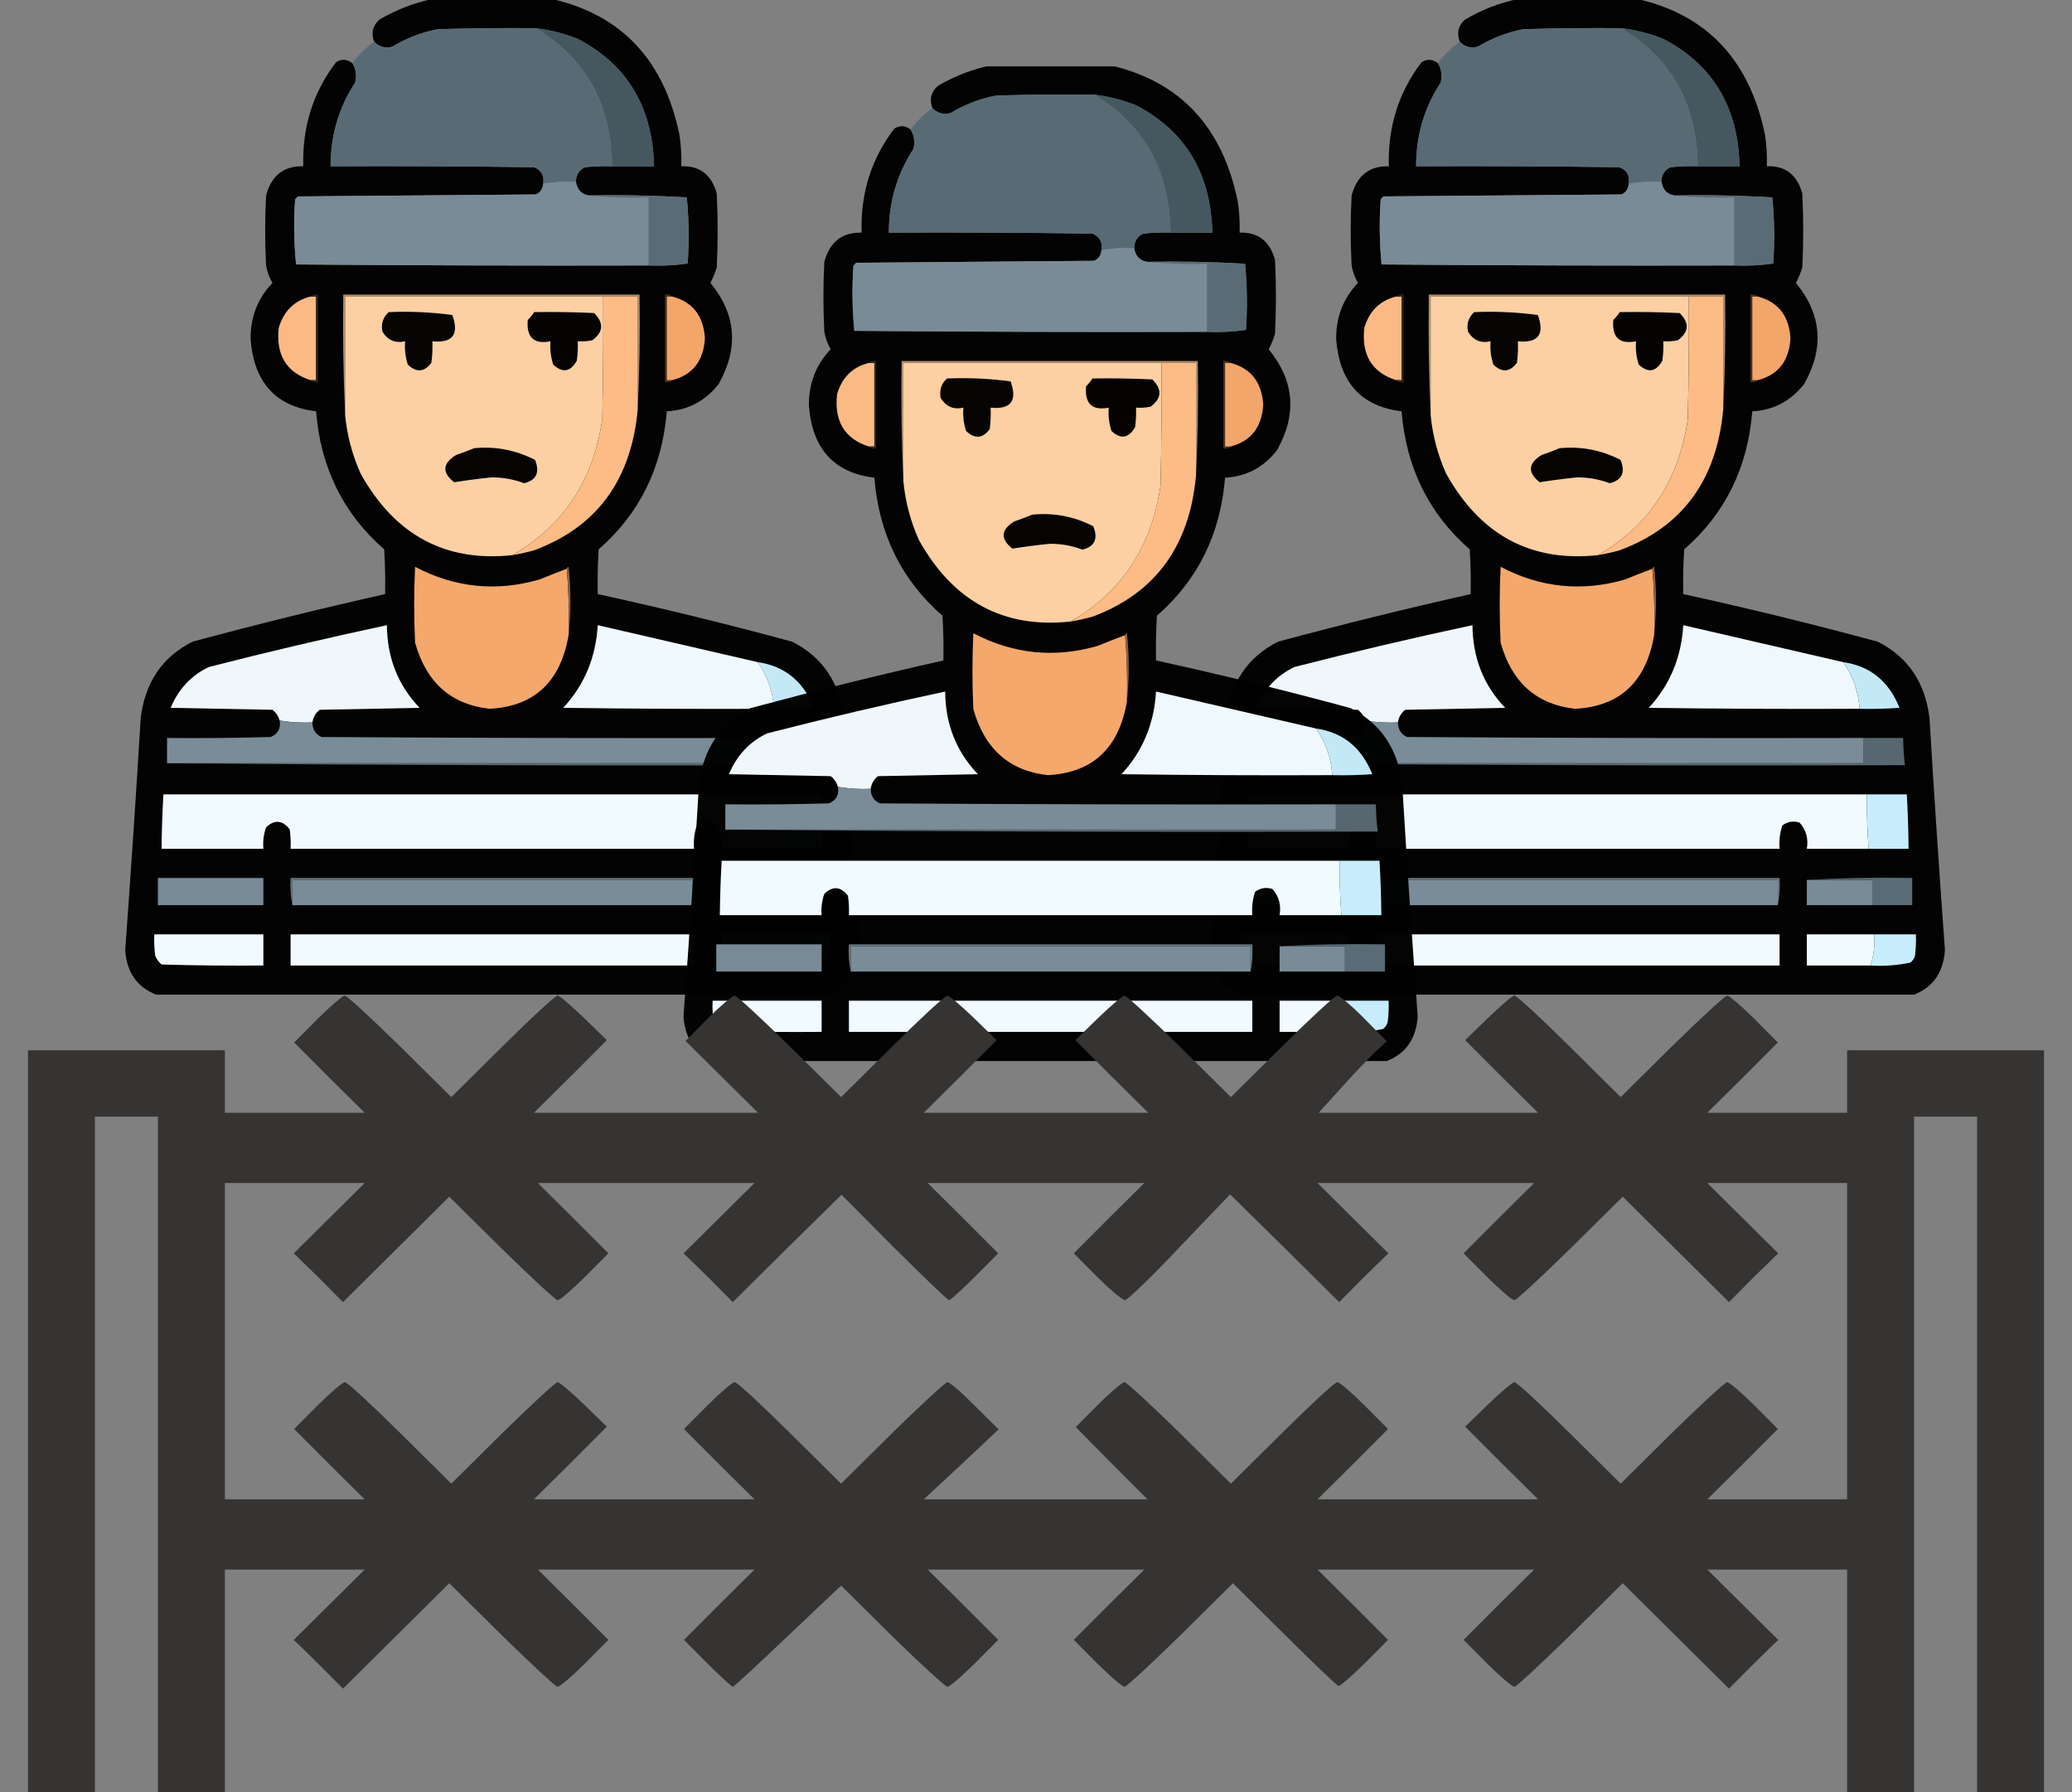 <svg width="37" height="32" viewBox="0 0 37 32" fill="none" xmlns="http://www.w3.org/2000/svg">
<rect x="0" y="0" width="37" height="32" fill="#808080" stroke="none"/>
<g clip-path="url(#clip0_902_3395)">
<path opacity="0.986" fill-rule="evenodd" clip-rule="evenodd" d="M27.105 -0.017C27.819 -0.017 28.533 -0.017 29.247 -0.017C30.489 0.27 31.246 1.08 31.519 2.413C31.546 2.597 31.557 2.782 31.551 2.969C31.88 2.956 32.091 3.119 32.184 3.455C32.206 3.895 32.206 4.335 32.184 4.774C32.155 4.871 32.117 4.964 32.07 5.052C32.531 5.614 32.58 6.216 32.216 6.858C31.974 7.164 31.666 7.326 31.291 7.344C31.21 8.352 30.804 9.174 30.075 9.809C30.058 10.075 30.053 10.341 30.058 10.608C31.222 10.862 32.379 11.146 33.531 11.458C34.073 11.732 34.381 12.189 34.456 12.83C34.538 14.208 34.63 15.586 34.731 16.962C34.706 17.358 34.522 17.625 34.18 17.76C30.177 17.76 26.175 17.76 22.172 17.76C21.83 17.625 21.646 17.358 21.621 16.962C21.722 15.586 21.814 14.208 21.897 12.83C21.971 12.189 22.28 11.732 22.822 11.458C23.963 11.15 25.11 10.867 26.262 10.608C26.267 10.341 26.262 10.075 26.245 9.809C25.516 9.174 25.11 8.352 25.028 7.344C24.31 7.258 23.92 6.83 23.86 6.059C23.856 5.663 23.986 5.327 24.25 5.052C24.193 4.955 24.155 4.851 24.136 4.74C24.114 4.323 24.114 3.906 24.136 3.49C24.232 3.134 24.453 2.961 24.801 2.969C24.78 2.268 24.974 1.649 25.385 1.111C25.485 1.048 25.582 1.054 25.677 1.129C25.741 1.233 25.757 1.349 25.726 1.476C25.433 1.923 25.287 2.421 25.288 2.969C26.5 2.963 27.711 2.969 28.922 2.986C29.052 3.038 29.106 3.136 29.085 3.281C29.077 3.373 29.034 3.437 28.955 3.472C27.538 3.484 26.121 3.495 24.704 3.507C24.688 3.524 24.671 3.542 24.655 3.559C24.628 3.949 24.634 4.337 24.671 4.722C26.77 4.74 28.868 4.745 30.967 4.74C31.202 4.75 31.435 4.739 31.665 4.705C31.692 4.311 31.686 3.917 31.648 3.524C31.066 3.49 30.482 3.478 29.896 3.49C29.767 3.468 29.692 3.387 29.669 3.247C29.67 3.122 29.724 3.035 29.831 2.986C29.993 2.969 30.155 2.963 30.318 2.969C30.567 2.969 30.816 2.969 31.064 2.969C31.039 1.912 30.584 1.154 29.701 0.694C29.459 0.598 29.21 0.535 28.955 0.503C28.371 0.498 27.787 0.504 27.203 0.521C26.916 0.576 26.645 0.68 26.391 0.833C26.267 0.867 26.159 0.838 26.067 0.747C26.008 0.589 26.04 0.456 26.164 0.347C26.464 0.173 26.778 0.051 27.105 -0.017Z" fill="#020202"/>
<path fill-rule="evenodd" clip-rule="evenodd" d="M28.955 0.503C29.851 1.042 30.305 1.864 30.318 2.969C30.155 2.963 29.993 2.969 29.831 2.986C29.724 3.035 29.67 3.122 29.669 3.247C29.471 3.236 29.276 3.248 29.085 3.281C29.106 3.136 29.052 3.038 28.922 2.986C27.711 2.969 26.499 2.963 25.288 2.969C25.287 2.421 25.433 1.923 25.726 1.476C25.757 1.349 25.741 1.233 25.677 1.128C25.787 0.977 25.917 0.849 26.067 0.747C26.159 0.838 26.267 0.867 26.391 0.833C26.645 0.68 26.916 0.576 27.203 0.521C27.787 0.503 28.371 0.498 28.955 0.503Z" fill="#586B75"/>
<path fill-rule="evenodd" clip-rule="evenodd" d="M28.955 0.503C29.21 0.535 29.459 0.598 29.701 0.694C30.584 1.154 31.039 1.912 31.064 2.969C30.816 2.969 30.567 2.969 30.318 2.969C30.305 1.864 29.851 1.042 28.955 0.503Z" fill="#45585F"/>
<path fill-rule="evenodd" clip-rule="evenodd" d="M29.669 3.247C29.692 3.387 29.767 3.468 29.896 3.49C30.247 3.524 30.604 3.536 30.967 3.524C30.967 3.929 30.967 4.334 30.967 4.74C28.868 4.745 26.77 4.74 24.671 4.722C24.634 4.337 24.628 3.949 24.655 3.559C24.671 3.542 24.688 3.524 24.704 3.507C26.121 3.495 27.538 3.484 28.955 3.472C29.034 3.437 29.077 3.373 29.085 3.281C29.277 3.248 29.471 3.237 29.669 3.247Z" fill="#798B97"/>
<path fill-rule="evenodd" clip-rule="evenodd" d="M29.896 3.49C30.482 3.478 31.066 3.49 31.648 3.524C31.686 3.917 31.692 4.311 31.665 4.705C31.435 4.739 31.203 4.75 30.967 4.74C30.967 4.334 30.967 3.929 30.967 3.524C30.604 3.536 30.247 3.524 29.896 3.49Z" fill="#596C76"/>
<path fill-rule="evenodd" clip-rule="evenodd" d="M30.772 7.309C30.772 6.638 30.772 5.966 30.772 5.295C30.567 5.295 30.361 5.295 30.156 5.295C28.62 5.295 27.084 5.295 25.547 5.295C25.547 6.001 25.547 6.707 25.547 7.413C25.515 6.702 25.504 5.984 25.515 5.26C27.278 5.26 29.041 5.26 30.805 5.26C30.815 5.949 30.805 6.632 30.772 7.309Z" fill="#B18F6D"/>
<path fill-rule="evenodd" clip-rule="evenodd" d="M24.931 5.295C24.963 5.295 24.996 5.295 25.028 5.295C25.028 5.793 25.028 6.291 25.028 6.788C24.996 6.788 24.963 6.788 24.931 6.788C24.498 6.65 24.309 6.337 24.363 5.851C24.455 5.55 24.644 5.365 24.931 5.295Z" fill="#FBBA84"/>
<path fill-rule="evenodd" clip-rule="evenodd" d="M24.931 5.295C24.966 5.263 25.009 5.251 25.061 5.26C25.061 5.781 25.061 6.302 25.061 6.823C25.009 6.832 24.966 6.821 24.931 6.788C24.963 6.788 24.996 6.788 25.028 6.788C25.028 6.291 25.028 5.793 25.028 5.295C24.996 5.295 24.963 5.295 24.931 5.295Z" fill="#35271C"/>
<path fill-rule="evenodd" clip-rule="evenodd" d="M30.156 5.295C30.161 6.024 30.156 6.754 30.139 7.483C29.978 8.582 29.443 9.392 28.533 9.913C27.338 10.04 26.434 9.554 25.823 8.455C25.675 8.125 25.583 7.777 25.547 7.413C25.547 6.707 25.547 6.001 25.547 5.295C27.084 5.295 28.62 5.295 30.156 5.295Z" fill="#FCD0A3"/>
<path fill-rule="evenodd" clip-rule="evenodd" d="M30.156 5.295C30.361 5.295 30.567 5.295 30.772 5.295C30.772 5.966 30.772 6.638 30.772 7.309C30.657 8.572 30.041 9.411 28.922 9.826C28.794 9.862 28.664 9.891 28.533 9.913C29.443 9.392 29.978 8.582 30.14 7.483C30.156 6.754 30.161 6.024 30.156 5.295Z" fill="#FDBC85"/>
<path fill-rule="evenodd" clip-rule="evenodd" d="M31.389 5.295C31.356 5.295 31.324 5.295 31.291 5.295C31.291 5.793 31.291 6.291 31.291 6.788C31.324 6.788 31.356 6.788 31.389 6.788C31.354 6.821 31.311 6.832 31.259 6.823C31.259 6.302 31.259 5.781 31.259 5.26C31.311 5.251 31.354 5.263 31.389 5.295Z" fill="#47311F"/>
<path fill-rule="evenodd" clip-rule="evenodd" d="M31.389 5.295C31.753 5.39 31.948 5.639 31.973 6.042C31.948 6.445 31.753 6.694 31.389 6.788C31.356 6.788 31.324 6.788 31.291 6.788C31.291 6.291 31.291 5.793 31.291 5.295C31.324 5.295 31.356 5.295 31.389 5.295Z" fill="#F2A66A"/>
<path fill-rule="evenodd" clip-rule="evenodd" d="M26.326 5.573C26.708 5.557 27.087 5.574 27.462 5.625C27.587 5.973 27.468 6.129 27.105 6.094C27.111 6.222 27.105 6.349 27.089 6.476C26.963 6.646 26.823 6.658 26.667 6.51C26.623 6.376 26.607 6.237 26.618 6.094C26.443 6.134 26.308 6.076 26.213 5.92C26.186 5.78 26.224 5.664 26.326 5.573Z" fill="#070504"/>
<path fill-rule="evenodd" clip-rule="evenodd" d="M28.923 5.573C29.28 5.567 29.637 5.573 29.994 5.59C30.172 5.767 30.161 5.929 29.961 6.076C29.875 6.094 29.789 6.099 29.701 6.094C29.707 6.21 29.701 6.326 29.685 6.441C29.571 6.642 29.43 6.665 29.263 6.51C29.219 6.376 29.203 6.237 29.215 6.094C28.917 6.152 28.782 6.024 28.809 5.712C28.854 5.67 28.892 5.624 28.923 5.573Z" fill="#040302"/>
<path fill-rule="evenodd" clip-rule="evenodd" d="M27.852 8.003C28.234 7.966 28.596 8.036 28.939 8.212C29.029 8.436 28.964 8.575 28.744 8.628C28.555 8.557 28.36 8.523 28.16 8.524C27.936 8.547 27.714 8.576 27.495 8.611C27.275 8.438 27.286 8.276 27.527 8.125C27.64 8.087 27.748 8.046 27.852 8.003Z" fill="#050403"/>
<path fill-rule="evenodd" clip-rule="evenodd" d="M29.507 10.156C29.539 10.543 29.55 10.937 29.539 11.337C29.397 12.174 28.927 12.614 28.127 12.656C27.44 12.58 26.996 12.187 26.797 11.476C26.775 11.024 26.775 10.573 26.797 10.121C27.509 10.495 28.25 10.57 29.02 10.347C29.182 10.28 29.344 10.216 29.507 10.156Z" fill="#F4A86B"/>
<path fill-rule="evenodd" clip-rule="evenodd" d="M29.507 10.156C29.509 10.137 29.519 10.126 29.539 10.121C29.582 10.532 29.582 10.937 29.539 11.337C29.55 10.937 29.539 10.543 29.507 10.156Z" fill="#8D613E"/>
<path fill-rule="evenodd" clip-rule="evenodd" d="M24.963 12.899C24.766 12.909 24.571 12.898 24.379 12.865C24.356 12.788 24.313 12.724 24.249 12.674C23.644 12.662 23.038 12.65 22.432 12.639C22.573 12.303 22.8 12.06 23.114 11.91C24.17 11.639 25.23 11.39 26.294 11.163C26.298 11.744 26.492 12.236 26.878 12.639C26.283 12.65 25.688 12.662 25.093 12.674C25.021 12.73 24.977 12.806 24.963 12.899Z" fill="#EFF7FB"/>
<path fill-rule="evenodd" clip-rule="evenodd" d="M32.914 11.823C33.088 12.069 33.185 12.347 33.206 12.656C31.951 12.662 30.697 12.656 29.442 12.639C29.819 12.232 30.025 11.74 30.058 11.163C31.01 11.383 31.962 11.603 32.914 11.823Z" fill="#EFF8FC"/>
<path fill-rule="evenodd" clip-rule="evenodd" d="M32.914 11.823C33.394 11.891 33.729 12.163 33.92 12.639C33.682 12.656 33.444 12.662 33.206 12.656C33.185 12.347 33.088 12.069 32.914 11.823Z" fill="#C3E9F7"/>
<path fill-rule="evenodd" clip-rule="evenodd" d="M24.379 12.865C24.571 12.898 24.766 12.909 24.963 12.899C24.965 13.024 25.019 13.111 25.126 13.16C27.841 13.177 30.556 13.183 33.271 13.177C33.271 13.328 33.271 13.478 33.271 13.629C29.636 13.629 26.002 13.629 22.367 13.629C22.367 13.478 22.367 13.328 22.367 13.177C22.984 13.183 23.601 13.177 24.217 13.16C24.346 13.108 24.4 13.01 24.379 12.865Z" fill="#7A8C97"/>
<path fill-rule="evenodd" clip-rule="evenodd" d="M33.271 13.177C33.509 13.177 33.747 13.177 33.985 13.177C33.986 13.34 33.997 13.502 34.017 13.663C30.129 13.675 26.245 13.663 22.367 13.629C26.002 13.629 29.636 13.629 33.271 13.629C33.271 13.478 33.271 13.328 33.271 13.177Z" fill="#57666F"/>
<path fill-rule="evenodd" clip-rule="evenodd" d="M33.336 14.184C33.334 14.509 33.345 14.833 33.368 15.156C33.001 15.156 32.633 15.156 32.265 15.156C32.295 14.973 32.252 14.817 32.135 14.688C32.022 14.653 31.919 14.67 31.827 14.74C31.783 14.874 31.767 15.013 31.778 15.156C29.377 15.156 26.975 15.156 24.574 15.156C24.579 15.04 24.574 14.924 24.558 14.809C24.427 14.642 24.286 14.63 24.136 14.774C24.093 14.897 24.076 15.024 24.087 15.156C23.481 15.156 22.876 15.156 22.27 15.156C22.273 14.832 22.284 14.508 22.302 14.184C25.98 14.184 29.658 14.184 33.336 14.184Z" fill="#F1FAFE"/>
<path fill-rule="evenodd" clip-rule="evenodd" d="M33.336 14.184C33.574 14.184 33.812 14.184 34.05 14.184C34.068 14.508 34.079 14.832 34.082 15.156C33.844 15.156 33.606 15.156 33.368 15.156C33.345 14.833 33.334 14.509 33.336 14.184Z" fill="#C7EDFC"/>
<path fill-rule="evenodd" clip-rule="evenodd" d="M31.746 16.163C31.746 16.013 31.746 15.862 31.746 15.712C29.366 15.712 26.986 15.712 24.606 15.712C24.606 15.862 24.606 16.013 24.606 16.163C24.574 16.008 24.564 15.846 24.574 15.677C26.975 15.677 29.377 15.677 31.778 15.677C31.789 15.846 31.778 16.008 31.746 16.163Z" fill="#677681"/>
<path fill-rule="evenodd" clip-rule="evenodd" d="M22.205 15.677C22.832 15.677 23.46 15.677 24.087 15.677C24.087 15.839 24.087 16.001 24.087 16.163C23.46 16.163 22.832 16.163 22.205 16.163C22.205 16.001 22.205 15.839 22.205 15.677Z" fill="#788A96"/>
<path fill-rule="evenodd" clip-rule="evenodd" d="M31.746 16.163C29.366 16.163 26.986 16.163 24.606 16.163C24.606 16.013 24.606 15.862 24.606 15.712C26.986 15.712 29.366 15.712 31.746 15.712C31.746 15.862 31.746 16.013 31.746 16.163Z" fill="#798C97"/>
<path fill-rule="evenodd" clip-rule="evenodd" d="M32.265 15.712C32.654 15.712 33.044 15.712 33.433 15.712C33.433 15.862 33.433 16.013 33.433 16.163C33.044 16.163 32.654 16.163 32.265 16.163C32.265 16.013 32.265 15.862 32.265 15.712Z" fill="#798B97"/>
<path fill-rule="evenodd" clip-rule="evenodd" d="M32.265 15.712C32.887 15.677 33.514 15.666 34.147 15.677C34.147 15.839 34.147 16.001 34.147 16.163C33.909 16.163 33.671 16.163 33.433 16.163C33.433 16.013 33.433 15.862 33.433 15.712C33.044 15.712 32.654 15.712 32.265 15.712Z" fill="#596B75"/>
<path fill-rule="evenodd" clip-rule="evenodd" d="M22.14 16.684C22.789 16.684 23.438 16.684 24.087 16.684C24.087 16.869 24.087 17.054 24.087 17.24C23.481 17.245 22.875 17.24 22.27 17.222C22.22 17.18 22.182 17.128 22.156 17.066C22.14 16.939 22.135 16.812 22.14 16.684Z" fill="#F1FAFE"/>
<path fill-rule="evenodd" clip-rule="evenodd" d="M24.574 16.684C26.975 16.684 29.377 16.684 31.778 16.684C31.778 16.869 31.778 17.054 31.778 17.24C29.377 17.24 26.975 17.24 24.574 17.24C24.574 17.054 24.574 16.869 24.574 16.684Z" fill="#F1FAFE"/>
<path fill-rule="evenodd" clip-rule="evenodd" d="M33.466 16.684C33.482 16.877 33.46 17.062 33.401 17.24C33.022 17.24 32.644 17.24 32.265 17.24C32.265 17.054 32.265 16.869 32.265 16.684C32.665 16.684 33.066 16.684 33.466 16.684Z" fill="#F1FAFF"/>
<path fill-rule="evenodd" clip-rule="evenodd" d="M33.466 16.684C33.715 16.684 33.963 16.684 34.212 16.684C34.218 16.812 34.212 16.939 34.196 17.066C34.181 17.116 34.154 17.156 34.115 17.188C33.881 17.237 33.642 17.255 33.401 17.24C33.46 17.062 33.482 16.877 33.466 16.684Z" fill="#C7EDFC"/>
</g>
<g clip-path="url(#clip1_902_3395)">
<path opacity="0.986" fill-rule="evenodd" clip-rule="evenodd" d="M7.721 -0.017C8.435 -0.017 9.148 -0.017 9.862 -0.017C11.105 0.27 11.862 1.08 12.134 2.413C12.161 2.597 12.172 2.782 12.166 2.969C12.495 2.956 12.706 3.119 12.799 3.455C12.821 3.895 12.821 4.335 12.799 4.774C12.77 4.871 12.732 4.964 12.686 5.052C13.147 5.614 13.195 6.216 12.832 6.858C12.59 7.164 12.281 7.326 11.907 7.344C11.825 8.352 11.419 9.174 10.69 9.809C10.674 10.075 10.668 10.341 10.674 10.608C11.837 10.862 12.995 11.146 14.146 11.458C14.688 11.732 14.996 12.189 15.071 12.83C15.154 14.208 15.246 15.586 15.347 16.962C15.322 17.358 15.138 17.625 14.795 17.76C10.793 17.76 6.79 17.76 2.788 17.76C2.445 17.625 2.261 17.358 2.236 16.962C2.337 15.586 2.429 14.208 2.512 12.83C2.587 12.189 2.895 11.732 3.437 11.458C4.579 11.15 5.725 10.867 6.877 10.608C6.882 10.341 6.877 10.075 6.861 9.809C6.131 9.174 5.725 8.352 5.644 7.344C4.925 7.258 4.536 6.83 4.475 6.059C4.471 5.663 4.601 5.327 4.865 5.052C4.809 4.955 4.771 4.851 4.751 4.74C4.73 4.323 4.73 3.906 4.751 3.49C4.847 3.134 5.069 2.961 5.416 2.969C5.395 2.268 5.59 1.649 6.001 1.111C6.101 1.048 6.198 1.054 6.293 1.129C6.356 1.233 6.373 1.349 6.341 1.476C6.049 1.923 5.903 2.421 5.903 2.969C7.115 2.963 8.326 2.969 9.538 2.986C9.667 3.038 9.721 3.136 9.7 3.281C9.692 3.373 9.649 3.437 9.57 3.472C8.153 3.484 6.736 3.495 5.319 3.507C5.303 3.524 5.287 3.542 5.27 3.559C5.244 3.949 5.249 4.337 5.287 4.722C7.385 4.74 9.484 4.745 11.582 4.74C11.818 4.75 12.05 4.739 12.28 4.705C12.307 4.311 12.302 3.917 12.264 3.524C11.681 3.49 11.097 3.478 10.511 3.49C10.383 3.468 10.307 3.387 10.284 3.247C10.286 3.122 10.34 3.035 10.447 2.986C10.608 2.969 10.771 2.963 10.933 2.969C11.182 2.969 11.431 2.969 11.68 2.969C11.654 1.912 11.2 1.154 10.317 0.694C10.075 0.598 9.826 0.535 9.57 0.503C8.986 0.498 8.402 0.504 7.818 0.521C7.531 0.576 7.261 0.68 7.007 0.833C6.882 0.867 6.774 0.838 6.682 0.747C6.623 0.589 6.655 0.456 6.779 0.347C7.079 0.173 7.393 0.051 7.721 -0.017Z" fill="#020202"/>
<path fill-rule="evenodd" clip-rule="evenodd" d="M9.57 0.503C10.466 1.042 10.92 1.864 10.933 2.969C10.771 2.963 10.608 2.969 10.447 2.986C10.34 3.035 10.286 3.122 10.284 3.247C10.086 3.236 9.892 3.248 9.7 3.281C9.721 3.136 9.667 3.038 9.538 2.986C8.326 2.969 7.115 2.963 5.903 2.969C5.903 2.421 6.049 1.923 6.341 1.476C6.373 1.349 6.356 1.233 6.293 1.128C6.402 0.977 6.532 0.849 6.682 0.747C6.774 0.838 6.882 0.867 7.007 0.833C7.261 0.68 7.531 0.576 7.818 0.521C8.402 0.503 8.986 0.498 9.57 0.503Z" fill="#586B75"/>
<path fill-rule="evenodd" clip-rule="evenodd" d="M9.57 0.503C9.826 0.535 10.075 0.598 10.317 0.694C11.2 1.154 11.654 1.912 11.68 2.969C11.431 2.969 11.182 2.969 10.933 2.969C10.92 1.864 10.466 1.042 9.57 0.503Z" fill="#45585F"/>
<path fill-rule="evenodd" clip-rule="evenodd" d="M10.284 3.247C10.307 3.387 10.383 3.468 10.511 3.49C10.863 3.524 11.22 3.536 11.582 3.524C11.582 3.929 11.582 4.334 11.582 4.74C9.484 4.745 7.385 4.74 5.287 4.722C5.249 4.337 5.244 3.949 5.27 3.559C5.287 3.542 5.303 3.524 5.319 3.507C6.736 3.495 8.153 3.484 9.57 3.472C9.649 3.437 9.692 3.373 9.7 3.281C9.892 3.248 10.087 3.237 10.284 3.247Z" fill="#798B97"/>
<path fill-rule="evenodd" clip-rule="evenodd" d="M10.511 3.49C11.097 3.478 11.681 3.49 12.264 3.524C12.302 3.917 12.307 4.311 12.28 4.705C12.05 4.739 11.818 4.75 11.582 4.74C11.582 4.334 11.582 3.929 11.582 3.524C11.22 3.536 10.863 3.524 10.511 3.49Z" fill="#596C76"/>
<path fill-rule="evenodd" clip-rule="evenodd" d="M11.388 7.309C11.388 6.638 11.388 5.966 11.388 5.295C11.182 5.295 10.976 5.295 10.771 5.295C9.235 5.295 7.699 5.295 6.163 5.295C6.163 6.001 6.163 6.707 6.163 7.413C6.13 6.702 6.12 5.984 6.13 5.26C7.894 5.26 9.657 5.26 11.42 5.26C11.431 5.949 11.42 6.632 11.388 7.309Z" fill="#B18F6D"/>
<path fill-rule="evenodd" clip-rule="evenodd" d="M5.546 5.295C5.579 5.295 5.611 5.295 5.644 5.295C5.644 5.793 5.644 6.291 5.644 6.788C5.611 6.788 5.579 6.788 5.546 6.788C5.113 6.65 4.924 6.337 4.978 5.851C5.07 5.55 5.259 5.365 5.546 5.295Z" fill="#FBBA84"/>
<path fill-rule="evenodd" clip-rule="evenodd" d="M5.546 5.295C5.581 5.263 5.624 5.251 5.676 5.26C5.676 5.781 5.676 6.302 5.676 6.823C5.624 6.832 5.581 6.821 5.546 6.788C5.579 6.788 5.611 6.788 5.644 6.788C5.644 6.291 5.644 5.793 5.644 5.295C5.611 5.295 5.579 5.295 5.546 5.295Z" fill="#35271C"/>
<path fill-rule="evenodd" clip-rule="evenodd" d="M10.771 5.295C10.776 6.024 10.771 6.754 10.755 7.483C10.594 8.582 10.058 9.392 9.148 9.913C7.953 10.04 7.05 9.554 6.439 8.455C6.291 8.125 6.199 7.777 6.163 7.413C6.163 6.707 6.163 6.001 6.163 5.295C7.699 5.295 9.235 5.295 10.771 5.295Z" fill="#FCD0A3"/>
<path fill-rule="evenodd" clip-rule="evenodd" d="M10.771 5.295C10.977 5.295 11.182 5.295 11.388 5.295C11.388 5.966 11.388 6.638 11.388 7.309C11.273 8.572 10.656 9.411 9.538 9.826C9.409 9.862 9.279 9.891 9.148 9.913C10.058 9.392 10.594 8.582 10.755 7.483C10.771 6.754 10.777 6.024 10.771 5.295Z" fill="#FDBC85"/>
<path fill-rule="evenodd" clip-rule="evenodd" d="M12.004 5.295C11.972 5.295 11.939 5.295 11.907 5.295C11.907 5.793 11.907 6.291 11.907 6.788C11.939 6.788 11.972 6.788 12.004 6.788C11.97 6.821 11.926 6.832 11.874 6.823C11.874 6.302 11.874 5.781 11.874 5.26C11.926 5.251 11.97 5.263 12.004 5.295Z" fill="#47311F"/>
<path fill-rule="evenodd" clip-rule="evenodd" d="M12.004 5.295C12.368 5.39 12.563 5.639 12.588 6.042C12.563 6.445 12.368 6.694 12.004 6.788C11.972 6.788 11.939 6.788 11.907 6.788C11.907 6.291 11.907 5.793 11.907 5.295C11.939 5.295 11.972 5.295 12.004 5.295Z" fill="#F2A66A"/>
<path fill-rule="evenodd" clip-rule="evenodd" d="M6.942 5.573C7.324 5.557 7.702 5.574 8.078 5.625C8.202 5.973 8.083 6.129 7.721 6.094C7.726 6.222 7.721 6.349 7.704 6.476C7.579 6.646 7.438 6.658 7.282 6.51C7.239 6.376 7.222 6.237 7.234 6.094C7.059 6.134 6.923 6.076 6.828 5.92C6.802 5.78 6.839 5.664 6.942 5.573Z" fill="#070504"/>
<path fill-rule="evenodd" clip-rule="evenodd" d="M9.538 5.573C9.895 5.567 10.252 5.573 10.609 5.59C10.787 5.767 10.776 5.929 10.576 6.076C10.491 6.094 10.404 6.099 10.317 6.094C10.322 6.21 10.317 6.326 10.3 6.441C10.186 6.642 10.045 6.665 9.879 6.51C9.835 6.376 9.819 6.237 9.83 6.094C9.533 6.152 9.398 6.024 9.424 5.712C9.469 5.67 9.507 5.624 9.538 5.573Z" fill="#040302"/>
<path fill-rule="evenodd" clip-rule="evenodd" d="M8.467 8.003C8.849 7.966 9.211 8.036 9.554 8.212C9.644 8.436 9.579 8.575 9.359 8.628C9.17 8.557 8.976 8.523 8.775 8.524C8.551 8.547 8.329 8.576 8.11 8.611C7.89 8.438 7.901 8.276 8.142 8.125C8.255 8.087 8.364 8.046 8.467 8.003Z" fill="#050403"/>
<path fill-rule="evenodd" clip-rule="evenodd" d="M10.122 10.156C10.154 10.543 10.165 10.937 10.154 11.337C10.012 12.174 9.542 12.614 8.743 12.656C8.055 12.58 7.612 12.187 7.412 11.476C7.391 11.024 7.391 10.573 7.412 10.121C8.124 10.495 8.865 10.57 9.635 10.347C9.797 10.28 9.959 10.216 10.122 10.156Z" fill="#F4A86B"/>
<path fill-rule="evenodd" clip-rule="evenodd" d="M10.122 10.156C10.124 10.137 10.135 10.126 10.154 10.121C10.197 10.532 10.197 10.937 10.154 11.337C10.165 10.937 10.154 10.543 10.122 10.156Z" fill="#8D613E"/>
<path fill-rule="evenodd" clip-rule="evenodd" d="M5.579 12.899C5.381 12.909 5.186 12.898 4.995 12.865C4.972 12.788 4.929 12.724 4.865 12.674C4.259 12.662 3.653 12.65 3.047 12.639C3.188 12.303 3.415 12.06 3.729 11.91C4.785 11.639 5.845 11.39 6.909 11.163C6.913 11.744 7.108 12.236 7.493 12.639C6.898 12.65 6.303 12.662 5.709 12.674C5.636 12.73 5.593 12.806 5.579 12.899Z" fill="#EFF7FB"/>
<path fill-rule="evenodd" clip-rule="evenodd" d="M13.53 11.823C13.704 12.069 13.801 12.347 13.822 12.656C12.567 12.662 11.312 12.656 10.057 12.639C10.435 12.232 10.64 11.74 10.674 11.163C11.626 11.383 12.578 11.603 13.53 11.823Z" fill="#EFF8FC"/>
<path fill-rule="evenodd" clip-rule="evenodd" d="M13.529 11.823C14.009 11.891 14.345 12.163 14.535 12.639C14.298 12.656 14.06 12.662 13.822 12.656C13.801 12.347 13.703 12.069 13.529 11.823Z" fill="#C3E9F7"/>
<path fill-rule="evenodd" clip-rule="evenodd" d="M4.995 12.865C5.186 12.898 5.381 12.909 5.579 12.899C5.58 13.024 5.634 13.111 5.741 13.16C8.456 13.177 11.171 13.183 13.886 13.177C13.886 13.328 13.886 13.478 13.886 13.629C10.252 13.629 6.617 13.629 2.983 13.629C2.983 13.478 2.983 13.328 2.983 13.177C3.599 13.183 4.216 13.177 4.832 13.16C4.962 13.108 5.016 13.01 4.995 12.865Z" fill="#7A8C97"/>
<path fill-rule="evenodd" clip-rule="evenodd" d="M13.886 13.177C14.124 13.177 14.362 13.177 14.6 13.177C14.602 13.34 14.612 13.502 14.633 13.663C10.744 13.675 6.861 13.663 2.983 13.629C6.617 13.629 10.252 13.629 13.886 13.629C13.886 13.478 13.886 13.328 13.886 13.177Z" fill="#57666F"/>
<path fill-rule="evenodd" clip-rule="evenodd" d="M13.951 14.184C13.949 14.509 13.96 14.833 13.984 15.156C13.616 15.156 13.248 15.156 12.88 15.156C12.911 14.973 12.867 14.817 12.751 14.688C12.637 14.653 12.534 14.67 12.442 14.74C12.398 14.874 12.382 15.013 12.394 15.156C9.992 15.156 7.591 15.156 5.189 15.156C5.195 15.04 5.189 14.924 5.173 14.809C5.042 14.642 4.901 14.63 4.751 14.774C4.708 14.897 4.692 15.024 4.703 15.156C4.097 15.156 3.491 15.156 2.885 15.156C2.888 14.832 2.899 14.508 2.918 14.184C6.596 14.184 10.274 14.184 13.951 14.184Z" fill="#F1FAFE"/>
<path fill-rule="evenodd" clip-rule="evenodd" d="M13.951 14.184C14.189 14.184 14.427 14.184 14.665 14.184C14.684 14.508 14.694 14.832 14.698 15.156C14.46 15.156 14.222 15.156 13.984 15.156C13.96 14.833 13.949 14.509 13.951 14.184Z" fill="#C7EDFC"/>
<path fill-rule="evenodd" clip-rule="evenodd" d="M12.361 16.163C12.361 16.013 12.361 15.862 12.361 15.712C9.981 15.712 7.602 15.712 5.222 15.712C5.222 15.862 5.222 16.013 5.222 16.163C5.19 16.008 5.179 15.846 5.189 15.677C7.591 15.677 9.992 15.677 12.394 15.677C12.404 15.846 12.393 16.008 12.361 16.163Z" fill="#677681"/>
<path fill-rule="evenodd" clip-rule="evenodd" d="M2.82 15.677C3.448 15.677 4.075 15.677 4.703 15.677C4.703 15.839 4.703 16.001 4.703 16.163C4.075 16.163 3.448 16.163 2.82 16.163C2.82 16.001 2.82 15.839 2.82 15.677Z" fill="#788A96"/>
<path fill-rule="evenodd" clip-rule="evenodd" d="M12.361 16.163C9.981 16.163 7.602 16.163 5.222 16.163C5.222 16.013 5.222 15.862 5.222 15.712C7.602 15.712 9.981 15.712 12.361 15.712C12.361 15.862 12.361 16.013 12.361 16.163Z" fill="#798C97"/>
<path fill-rule="evenodd" clip-rule="evenodd" d="M12.88 15.712C13.27 15.712 13.659 15.712 14.049 15.712C14.049 15.862 14.049 16.013 14.049 16.163C13.659 16.163 13.27 16.163 12.88 16.163C12.88 16.013 12.88 15.862 12.88 15.712Z" fill="#798B97"/>
<path fill-rule="evenodd" clip-rule="evenodd" d="M12.88 15.712C13.502 15.677 14.13 15.666 14.763 15.677C14.763 15.839 14.763 16.001 14.763 16.163C14.525 16.163 14.287 16.163 14.049 16.163C14.049 16.013 14.049 15.862 14.049 15.712C13.659 15.712 13.27 15.712 12.88 15.712Z" fill="#596B75"/>
<path fill-rule="evenodd" clip-rule="evenodd" d="M2.755 16.684C3.404 16.684 4.053 16.684 4.703 16.684C4.703 16.869 4.703 17.054 4.703 17.24C4.097 17.245 3.491 17.24 2.885 17.222C2.835 17.18 2.797 17.128 2.772 17.066C2.755 16.939 2.75 16.812 2.755 16.684Z" fill="#F1FAFE"/>
<path fill-rule="evenodd" clip-rule="evenodd" d="M5.189 16.684C7.591 16.684 9.992 16.684 12.394 16.684C12.394 16.869 12.394 17.054 12.394 17.24C9.992 17.24 7.591 17.24 5.189 17.24C5.189 17.054 5.189 16.869 5.189 16.684Z" fill="#F1FAFE"/>
<path fill-rule="evenodd" clip-rule="evenodd" d="M14.081 16.684C14.097 16.877 14.076 17.062 14.016 17.24C13.638 17.24 13.259 17.24 12.88 17.24C12.88 17.054 12.88 16.869 12.88 16.684C13.281 16.684 13.681 16.684 14.081 16.684Z" fill="#F1FAFF"/>
<path fill-rule="evenodd" clip-rule="evenodd" d="M14.081 16.684C14.33 16.684 14.579 16.684 14.828 16.684C14.833 16.812 14.828 16.939 14.811 17.066C14.796 17.116 14.769 17.156 14.73 17.188C14.496 17.237 14.258 17.255 14.016 17.24C14.076 17.062 14.097 16.877 14.081 16.684Z" fill="#C7EDFC"/>
</g>
<g clip-path="url(#clip2_902_3395)">
<path opacity="0.986" fill-rule="evenodd" clip-rule="evenodd" d="M17.69 1.168C18.404 1.168 19.118 1.168 19.832 1.168C21.074 1.455 21.831 2.265 22.103 3.598C22.131 3.782 22.142 3.968 22.136 4.154C22.464 4.142 22.675 4.304 22.768 4.64C22.79 5.08 22.79 5.52 22.768 5.96C22.74 6.056 22.702 6.149 22.655 6.237C23.116 6.8 23.165 7.401 22.801 8.043C22.559 8.349 22.251 8.511 21.876 8.529C21.794 9.538 21.389 10.359 20.659 10.994C20.643 11.26 20.638 11.526 20.643 11.793C21.806 12.048 22.964 12.331 24.115 12.643C24.657 12.917 24.965 13.374 25.04 14.015C25.123 15.393 25.215 16.771 25.316 18.147C25.291 18.544 25.107 18.81 24.764 18.946C20.762 18.946 16.759 18.946 12.757 18.946C12.415 18.81 12.231 18.544 12.205 18.147C12.307 16.771 12.399 15.393 12.481 14.015C12.556 13.374 12.864 12.917 13.406 12.643C14.548 12.336 15.694 12.052 16.846 11.793C16.852 11.526 16.846 11.26 16.83 10.994C16.1 10.359 15.695 9.537 15.613 8.529C14.894 8.443 14.505 8.015 14.445 7.244C14.44 6.848 14.57 6.513 14.834 6.237C14.778 6.141 14.74 6.036 14.72 5.925C14.699 5.508 14.699 5.091 14.72 4.675C14.816 4.32 15.038 4.146 15.386 4.154C15.364 3.453 15.559 2.834 15.97 2.296C16.07 2.234 16.167 2.239 16.262 2.314C16.326 2.418 16.342 2.534 16.311 2.661C16.018 3.108 15.872 3.606 15.873 4.154C17.084 4.148 18.296 4.154 19.507 4.171C19.637 4.223 19.691 4.321 19.669 4.466C19.662 4.558 19.618 4.622 19.54 4.657C18.122 4.669 16.706 4.681 15.288 4.692C15.272 4.71 15.256 4.727 15.24 4.744C15.213 5.135 15.219 5.522 15.256 5.907C17.355 5.925 19.453 5.931 21.552 5.925C21.787 5.936 22.02 5.924 22.249 5.89C22.276 5.496 22.271 5.103 22.233 4.71C21.651 4.675 21.066 4.664 20.481 4.675C20.352 4.653 20.276 4.572 20.253 4.432C20.255 4.307 20.309 4.22 20.416 4.171C20.578 4.154 20.74 4.148 20.903 4.154C21.151 4.154 21.4 4.154 21.649 4.154C21.623 3.098 21.169 2.339 20.286 1.88C20.044 1.784 19.795 1.72 19.54 1.689C18.955 1.683 18.371 1.689 17.787 1.706C17.5 1.761 17.23 1.865 16.976 2.019C16.852 2.052 16.744 2.023 16.651 1.932C16.592 1.774 16.625 1.641 16.749 1.532C17.049 1.358 17.362 1.237 17.69 1.168Z" fill="#020202"/>
<path fill-rule="evenodd" clip-rule="evenodd" d="M19.54 1.689C20.435 2.228 20.89 3.049 20.902 4.154C20.74 4.148 20.578 4.154 20.416 4.171C20.309 4.22 20.255 4.307 20.253 4.432C20.056 4.422 19.861 4.433 19.669 4.466C19.691 4.321 19.637 4.223 19.507 4.171C18.296 4.154 17.084 4.148 15.872 4.154C15.872 3.606 16.018 3.108 16.311 2.661C16.342 2.534 16.326 2.418 16.262 2.314C16.371 2.162 16.501 2.034 16.651 1.932C16.743 2.023 16.852 2.052 16.976 2.018C17.23 1.865 17.5 1.761 17.787 1.706C18.371 1.689 18.955 1.683 19.54 1.689Z" fill="#586B75"/>
<path fill-rule="evenodd" clip-rule="evenodd" d="M19.54 1.689C19.795 1.72 20.044 1.784 20.286 1.88C21.169 2.339 21.623 3.097 21.649 4.154C21.4 4.154 21.151 4.154 20.902 4.154C20.89 3.049 20.435 2.228 19.54 1.689Z" fill="#45585F"/>
<path fill-rule="evenodd" clip-rule="evenodd" d="M20.254 4.432C20.276 4.572 20.352 4.653 20.481 4.675C20.832 4.709 21.189 4.721 21.552 4.709C21.552 5.115 21.552 5.52 21.552 5.925C19.453 5.931 17.355 5.925 15.256 5.907C15.219 5.522 15.213 5.135 15.24 4.744C15.256 4.727 15.272 4.709 15.288 4.692C16.706 4.681 18.122 4.669 19.54 4.657C19.618 4.622 19.662 4.558 19.669 4.466C19.861 4.433 20.056 4.422 20.254 4.432Z" fill="#798B97"/>
<path fill-rule="evenodd" clip-rule="evenodd" d="M20.481 4.675C21.066 4.664 21.651 4.675 22.233 4.709C22.271 5.102 22.276 5.496 22.249 5.89C22.02 5.924 21.787 5.936 21.552 5.925C21.552 5.52 21.552 5.115 21.552 4.709C21.189 4.721 20.832 4.709 20.481 4.675Z" fill="#596C76"/>
<path fill-rule="evenodd" clip-rule="evenodd" d="M21.357 8.494C21.357 7.823 21.357 7.152 21.357 6.48C21.151 6.48 20.946 6.48 20.74 6.48C19.204 6.48 17.668 6.48 16.132 6.48C16.132 7.186 16.132 7.892 16.132 8.598C16.1 7.887 16.089 7.169 16.1 6.446C17.863 6.446 19.626 6.446 21.389 6.446C21.4 7.135 21.389 7.817 21.357 8.494Z" fill="#B18F6D"/>
<path fill-rule="evenodd" clip-rule="evenodd" d="M15.515 6.48C15.548 6.48 15.58 6.48 15.613 6.48C15.613 6.978 15.613 7.476 15.613 7.973C15.58 7.973 15.548 7.973 15.515 7.973C15.083 7.835 14.893 7.522 14.948 7.036C15.039 6.735 15.229 6.55 15.515 6.48Z" fill="#FBBA84"/>
<path fill-rule="evenodd" clip-rule="evenodd" d="M15.515 6.48C15.55 6.448 15.593 6.436 15.645 6.446C15.645 6.966 15.645 7.487 15.645 8.008C15.593 8.017 15.55 8.006 15.515 7.973C15.548 7.973 15.58 7.973 15.613 7.973C15.613 7.476 15.613 6.978 15.613 6.48C15.58 6.48 15.548 6.48 15.515 6.48Z" fill="#35271C"/>
<path fill-rule="evenodd" clip-rule="evenodd" d="M20.74 6.48C20.746 7.21 20.74 7.939 20.724 8.668C20.563 9.767 20.027 10.577 19.118 11.098C17.922 11.226 17.019 10.739 16.408 9.64C16.26 9.31 16.168 8.963 16.132 8.598C16.132 7.892 16.132 7.186 16.132 6.48C17.668 6.48 19.204 6.48 20.74 6.48Z" fill="#FCD0A3"/>
<path fill-rule="evenodd" clip-rule="evenodd" d="M20.74 6.48C20.946 6.48 21.151 6.48 21.357 6.48C21.357 7.152 21.357 7.823 21.357 8.494C21.242 9.757 20.625 10.596 19.507 11.012C19.378 11.047 19.248 11.076 19.118 11.098C20.027 10.577 20.563 9.767 20.724 8.668C20.74 7.939 20.746 7.21 20.74 6.48Z" fill="#FDBC85"/>
<path fill-rule="evenodd" clip-rule="evenodd" d="M21.973 6.48C21.941 6.48 21.909 6.48 21.876 6.48C21.876 6.978 21.876 7.476 21.876 7.973C21.909 7.973 21.941 7.973 21.973 7.973C21.939 8.006 21.895 8.017 21.844 8.008C21.844 7.487 21.844 6.966 21.844 6.446C21.895 6.436 21.939 6.448 21.973 6.48Z" fill="#47311F"/>
<path fill-rule="evenodd" clip-rule="evenodd" d="M21.974 6.48C22.337 6.575 22.532 6.824 22.558 7.227C22.532 7.63 22.337 7.879 21.974 7.973C21.941 7.973 21.909 7.973 21.876 7.973C21.876 7.476 21.876 6.978 21.876 6.48C21.909 6.48 21.941 6.48 21.974 6.48Z" fill="#F2A66A"/>
<path fill-rule="evenodd" clip-rule="evenodd" d="M16.911 6.758C17.293 6.742 17.672 6.76 18.047 6.81C18.171 7.158 18.052 7.315 17.69 7.279C17.695 7.407 17.69 7.534 17.674 7.661C17.548 7.832 17.407 7.843 17.252 7.696C17.208 7.561 17.192 7.423 17.203 7.279C17.028 7.319 16.893 7.261 16.797 7.105C16.771 6.965 16.809 6.85 16.911 6.758Z" fill="#070504"/>
<path fill-rule="evenodd" clip-rule="evenodd" d="M19.507 6.758C19.864 6.752 20.221 6.758 20.578 6.775C20.756 6.952 20.745 7.114 20.546 7.262C20.46 7.279 20.373 7.285 20.286 7.279C20.291 7.395 20.286 7.511 20.27 7.626C20.155 7.827 20.015 7.85 19.848 7.696C19.804 7.561 19.788 7.423 19.799 7.279C19.502 7.337 19.367 7.209 19.394 6.897C19.438 6.855 19.476 6.809 19.507 6.758Z" fill="#040302"/>
<path fill-rule="evenodd" clip-rule="evenodd" d="M18.436 9.189C18.818 9.152 19.181 9.221 19.523 9.397C19.613 9.622 19.548 9.761 19.329 9.814C19.14 9.742 18.945 9.708 18.744 9.71C18.52 9.732 18.299 9.761 18.079 9.796C17.86 9.623 17.87 9.461 18.112 9.31C18.225 9.272 18.333 9.231 18.436 9.189Z" fill="#050403"/>
<path fill-rule="evenodd" clip-rule="evenodd" d="M20.091 11.341C20.123 11.729 20.134 12.122 20.124 12.522C19.982 13.36 19.511 13.799 18.712 13.841C18.024 13.766 17.581 13.372 17.381 12.661C17.36 12.21 17.36 11.758 17.381 11.307C18.094 11.68 18.835 11.755 19.604 11.532C19.766 11.465 19.928 11.401 20.091 11.341Z" fill="#F4A86B"/>
<path fill-rule="evenodd" clip-rule="evenodd" d="M20.091 11.341C20.093 11.323 20.104 11.311 20.124 11.307C20.167 11.717 20.167 12.122 20.124 12.522C20.134 12.122 20.123 11.729 20.091 11.341Z" fill="#8D613E"/>
<path fill-rule="evenodd" clip-rule="evenodd" d="M15.548 14.085C15.35 14.095 15.156 14.083 14.964 14.05C14.941 13.973 14.898 13.909 14.834 13.859C14.228 13.847 13.623 13.836 13.017 13.824C13.157 13.488 13.384 13.245 13.698 13.095C14.754 12.824 15.815 12.575 16.878 12.348C16.882 12.929 17.077 13.421 17.463 13.824C16.868 13.836 16.273 13.847 15.678 13.859C15.605 13.916 15.562 13.991 15.548 14.085Z" fill="#EFF7FB"/>
<path fill-rule="evenodd" clip-rule="evenodd" d="M23.499 13.008C23.673 13.254 23.77 13.532 23.791 13.841C22.536 13.847 21.281 13.841 20.026 13.824C20.404 13.417 20.61 12.925 20.643 12.348C21.595 12.568 22.547 12.788 23.499 13.008Z" fill="#EFF8FC"/>
<path fill-rule="evenodd" clip-rule="evenodd" d="M23.499 13.008C23.979 13.076 24.314 13.348 24.505 13.824C24.267 13.841 24.029 13.847 23.791 13.841C23.77 13.532 23.673 13.254 23.499 13.008Z" fill="#C3E9F7"/>
<path fill-rule="evenodd" clip-rule="evenodd" d="M14.964 14.05C15.156 14.083 15.35 14.095 15.548 14.085C15.549 14.209 15.604 14.296 15.71 14.345C18.425 14.362 21.14 14.368 23.856 14.362C23.856 14.513 23.856 14.663 23.856 14.814C20.221 14.814 16.586 14.814 12.952 14.814C12.952 14.663 12.952 14.513 12.952 14.362C13.569 14.368 14.185 14.362 14.802 14.345C14.931 14.293 14.985 14.195 14.964 14.05Z" fill="#7A8C97"/>
<path fill-rule="evenodd" clip-rule="evenodd" d="M23.856 14.362C24.094 14.362 24.332 14.362 24.57 14.362C24.571 14.525 24.582 14.687 24.602 14.848C20.713 14.86 16.83 14.848 12.952 14.814C16.586 14.814 20.221 14.814 23.856 14.814C23.856 14.663 23.856 14.513 23.856 14.362Z" fill="#57666F"/>
<path fill-rule="evenodd" clip-rule="evenodd" d="M23.921 15.369C23.919 15.694 23.929 16.018 23.953 16.341C23.585 16.341 23.218 16.341 22.85 16.341C22.88 16.159 22.837 16.002 22.72 15.873C22.607 15.838 22.504 15.855 22.412 15.925C22.368 16.059 22.351 16.198 22.363 16.341C19.962 16.341 17.56 16.341 15.159 16.341C15.164 16.225 15.159 16.109 15.142 15.994C15.011 15.827 14.871 15.816 14.72 15.96C14.677 16.082 14.661 16.209 14.672 16.341C14.066 16.341 13.46 16.341 12.854 16.341C12.858 16.017 12.868 15.693 12.887 15.369C16.565 15.369 20.243 15.369 23.921 15.369Z" fill="#F1FAFE"/>
<path fill-rule="evenodd" clip-rule="evenodd" d="M23.921 15.369C24.159 15.369 24.396 15.369 24.634 15.369C24.653 15.693 24.664 16.017 24.667 16.341C24.429 16.341 24.191 16.341 23.953 16.341C23.929 16.018 23.918 15.694 23.921 15.369Z" fill="#C7EDFC"/>
<path fill-rule="evenodd" clip-rule="evenodd" d="M22.331 17.348C22.331 17.198 22.331 17.047 22.331 16.897C19.951 16.897 17.571 16.897 15.191 16.897C15.191 17.047 15.191 17.198 15.191 17.348C15.159 17.193 15.148 17.031 15.159 16.862C17.56 16.862 19.962 16.862 22.363 16.862C22.373 17.031 22.363 17.193 22.331 17.348Z" fill="#677681"/>
<path fill-rule="evenodd" clip-rule="evenodd" d="M12.79 16.862C13.417 16.862 14.044 16.862 14.672 16.862C14.672 17.024 14.672 17.186 14.672 17.348C14.044 17.348 13.417 17.348 12.79 17.348C12.79 17.186 12.79 17.024 12.79 16.862Z" fill="#788A96"/>
<path fill-rule="evenodd" clip-rule="evenodd" d="M22.331 17.348C19.951 17.348 17.571 17.348 15.191 17.348C15.191 17.198 15.191 17.047 15.191 16.897C17.571 16.897 19.951 16.897 22.331 16.897C22.331 17.047 22.331 17.198 22.331 17.348Z" fill="#798C97"/>
<path fill-rule="evenodd" clip-rule="evenodd" d="M22.85 16.897C23.239 16.897 23.628 16.897 24.018 16.897C24.018 17.047 24.018 17.198 24.018 17.348C23.628 17.348 23.239 17.348 22.85 17.348C22.85 17.198 22.85 17.047 22.85 16.897Z" fill="#798B97"/>
<path fill-rule="evenodd" clip-rule="evenodd" d="M22.85 16.897C23.471 16.862 24.099 16.851 24.732 16.862C24.732 17.024 24.732 17.186 24.732 17.348C24.494 17.348 24.256 17.348 24.018 17.348C24.018 17.198 24.018 17.047 24.018 16.897C23.628 16.897 23.239 16.897 22.85 16.897Z" fill="#596B75"/>
<path fill-rule="evenodd" clip-rule="evenodd" d="M12.725 17.869C13.374 17.869 14.023 17.869 14.672 17.869C14.672 18.054 14.672 18.24 14.672 18.425C14.066 18.431 13.46 18.425 12.854 18.407C12.804 18.365 12.766 18.313 12.741 18.251C12.725 18.124 12.719 17.997 12.725 17.869Z" fill="#F1FAFE"/>
<path fill-rule="evenodd" clip-rule="evenodd" d="M15.159 17.869C17.56 17.869 19.962 17.869 22.363 17.869C22.363 18.054 22.363 18.24 22.363 18.425C19.962 18.425 17.56 18.425 15.159 18.425C15.159 18.24 15.159 18.054 15.159 17.869Z" fill="#F1FAFE"/>
<path fill-rule="evenodd" clip-rule="evenodd" d="M24.05 17.869C24.067 18.062 24.045 18.247 23.985 18.425C23.607 18.425 23.228 18.425 22.85 18.425C22.85 18.24 22.85 18.054 22.85 17.869C23.25 17.869 23.65 17.869 24.05 17.869Z" fill="#F1FAFF"/>
<path fill-rule="evenodd" clip-rule="evenodd" d="M24.05 17.869C24.299 17.869 24.548 17.869 24.797 17.869C24.802 17.997 24.797 18.124 24.78 18.251C24.765 18.301 24.738 18.341 24.699 18.373C24.465 18.422 24.227 18.44 23.985 18.425C24.045 18.247 24.067 18.062 24.05 17.869Z" fill="#C7EDFC"/>
</g>
<path d="M5.668 18.196L5.253 18.614L5.879 19.242L6.512 19.869H5.26H4.016V19.311V18.754H2.258H0.5V25.377V32H1.098H1.695V25.97V19.939H2.258H2.82V25.97V32H3.418H4.016V30.013V28.026H5.26H6.512L5.879 28.654L5.246 29.281L5.689 29.713L6.125 30.152L7.074 29.211L8.023 28.27L8.959 29.197C9.472 29.699 9.922 30.118 9.957 30.118C9.999 30.118 10.217 29.929 10.449 29.699L10.864 29.281L10.238 28.654L9.605 28.026H11.539H13.473L12.84 28.654L12.214 29.281L12.629 29.699C12.861 29.929 13.065 30.118 13.086 30.118C13.107 30.118 13.55 29.706 14.07 29.211L15.02 28.312L15.934 29.218C16.44 29.713 16.883 30.118 16.918 30.118C16.96 30.118 17.178 29.929 17.41 29.699L17.825 29.281L17.199 28.654L16.566 28.026H18.5H20.434L19.801 28.654L19.175 29.281L19.59 29.699C19.822 29.929 20.04 30.118 20.082 30.118C20.117 30.118 20.567 29.699 21.081 29.197L22.016 28.27L22.93 29.177C23.429 29.672 23.865 30.09 23.9 30.104C23.928 30.111 24.139 29.929 24.371 29.699L24.786 29.281L24.16 28.654L23.527 28.026H25.461H27.395L26.762 28.654L26.136 29.281L26.551 29.699C26.783 29.929 27.001 30.118 27.043 30.118C27.078 30.118 27.528 29.699 28.041 29.197L28.977 28.27L29.926 29.211L30.875 30.152L31.311 29.713L31.754 29.281L31.121 28.654L30.488 28.026H31.74H32.984V30.013V32H33.582H34.18V25.97V19.939H34.742H35.305V25.97V32H35.902H36.5V25.377V18.754H34.742H32.984V19.311V19.869H31.74H30.488L31.121 19.242L31.747 18.614L31.332 18.196C31.1 17.966 30.882 17.778 30.84 17.778C30.805 17.778 30.362 18.189 29.855 18.684L28.941 19.59L28.027 18.684C27.528 18.189 27.085 17.778 27.043 17.778C27.008 17.778 26.797 17.959 26.572 18.175L26.164 18.573L26.811 19.221L27.465 19.869H25.51H23.548L23.977 19.395C24.209 19.137 24.484 18.851 24.582 18.761L24.765 18.593L24.357 18.182C24.139 17.959 23.921 17.778 23.879 17.778C23.837 17.778 23.394 18.189 22.895 18.684L21.98 19.59L21.066 18.684C20.56 18.189 20.117 17.778 20.082 17.778C20.047 17.778 19.836 17.959 19.611 18.175L19.203 18.573L19.85 19.221L20.504 19.869H18.5H16.496L17.15 19.221L17.797 18.573L17.389 18.175C17.164 17.959 16.953 17.778 16.918 17.778C16.876 17.778 16.433 18.189 15.934 18.684L15.02 19.59L14.105 18.684C13.599 18.189 13.156 17.778 13.121 17.778C13.079 17.778 12.868 17.959 12.643 18.182L12.242 18.587L12.889 19.228L13.536 19.869H11.539H9.535L10.189 19.221L10.836 18.573L10.428 18.175C10.203 17.959 9.992 17.778 9.957 17.778C9.915 17.778 9.472 18.189 8.973 18.684L8.059 19.59L7.145 18.684C6.638 18.189 6.195 17.778 6.16 17.778C6.118 17.778 5.9 17.966 5.668 18.196ZM5.879 21.752L5.246 22.379L5.689 22.811L6.125 23.25L7.074 22.309L8.023 21.368L8.959 22.295C9.472 22.797 9.922 23.216 9.957 23.216C9.999 23.216 10.217 23.027 10.449 22.797L10.864 22.379L10.238 21.752L9.605 21.124H11.539H13.473L12.84 21.752L12.207 22.379L12.65 22.811L13.086 23.25L14.056 22.288L15.027 21.333L15.962 22.274C16.482 22.79 16.925 23.216 16.946 23.216C16.974 23.216 17.178 23.027 17.41 22.797L17.825 22.379L17.199 21.752L16.566 21.124H18.5H20.434L19.801 21.752L19.175 22.379L19.59 22.797C19.822 23.027 20.047 23.216 20.089 23.216C20.131 23.216 20.574 22.79 21.066 22.267L21.966 21.326L22.944 22.288L23.914 23.25L24.35 22.811L24.793 22.379L24.16 21.752L23.527 21.124H25.461H27.395L26.762 21.752L26.136 22.379L26.551 22.797C26.783 23.027 27.001 23.216 27.043 23.216C27.078 23.216 27.528 22.797 28.041 22.295L28.977 21.368L29.926 22.309L30.875 23.25L31.311 22.811L31.754 22.379L31.121 21.752L30.488 21.124H31.74H32.984V23.948V26.771H31.74H30.488L31.121 26.144L31.747 25.516L31.332 25.098C31.1 24.868 30.882 24.68 30.84 24.68C30.805 24.68 30.362 25.091 29.855 25.586L28.941 26.492L28.027 25.586C27.528 25.091 27.085 24.68 27.043 24.68C27.008 24.68 26.797 24.861 26.572 25.077L26.164 25.474L26.811 26.123L27.465 26.771H25.496H23.527L24.16 26.144L24.786 25.516L24.371 25.098C24.139 24.868 23.921 24.68 23.879 24.68C23.837 24.68 23.394 25.091 22.895 25.586L21.98 26.492L21.066 25.586C20.56 25.091 20.117 24.68 20.082 24.68C20.04 24.68 19.829 24.861 19.604 25.084L19.21 25.482L19.85 26.13L20.49 26.771H18.493H16.496L17.164 26.151L17.832 25.523L17.41 25.105C17.178 24.868 16.96 24.68 16.918 24.68C16.883 24.68 16.44 25.091 15.934 25.586L15.02 26.492L14.105 25.586C13.606 25.091 13.163 24.68 13.121 24.68C13.079 24.68 12.861 24.868 12.629 25.098L12.214 25.516L12.84 26.144L13.473 26.771H11.504H9.535L10.189 26.123L10.836 25.474L10.428 25.077C10.203 24.861 9.992 24.68 9.957 24.68C9.922 24.68 9.479 25.091 8.973 25.586L8.059 26.492L7.145 25.586C6.645 25.091 6.202 24.68 6.16 24.68C6.118 24.68 5.9 24.868 5.668 25.098L5.253 25.516L5.879 26.144L6.512 26.771H5.26H4.016V23.948V21.124H5.26H6.512L5.879 21.752Z" fill="#363432"/>
<defs>
<clipPath id="clip0_902_3395">
<rect width="16.615" height="17.778" fill="white" transform="translate(19.885)"/>
</clipPath>
<clipPath id="clip1_902_3395">
<rect width="16.615" height="17.778" fill="white" transform="translate(0.5)"/>
</clipPath>
<clipPath id="clip2_902_3395">
<rect width="16.615" height="17.778" fill="white" transform="translate(10.469 1.185)"/>
</clipPath>
</defs>
</svg>